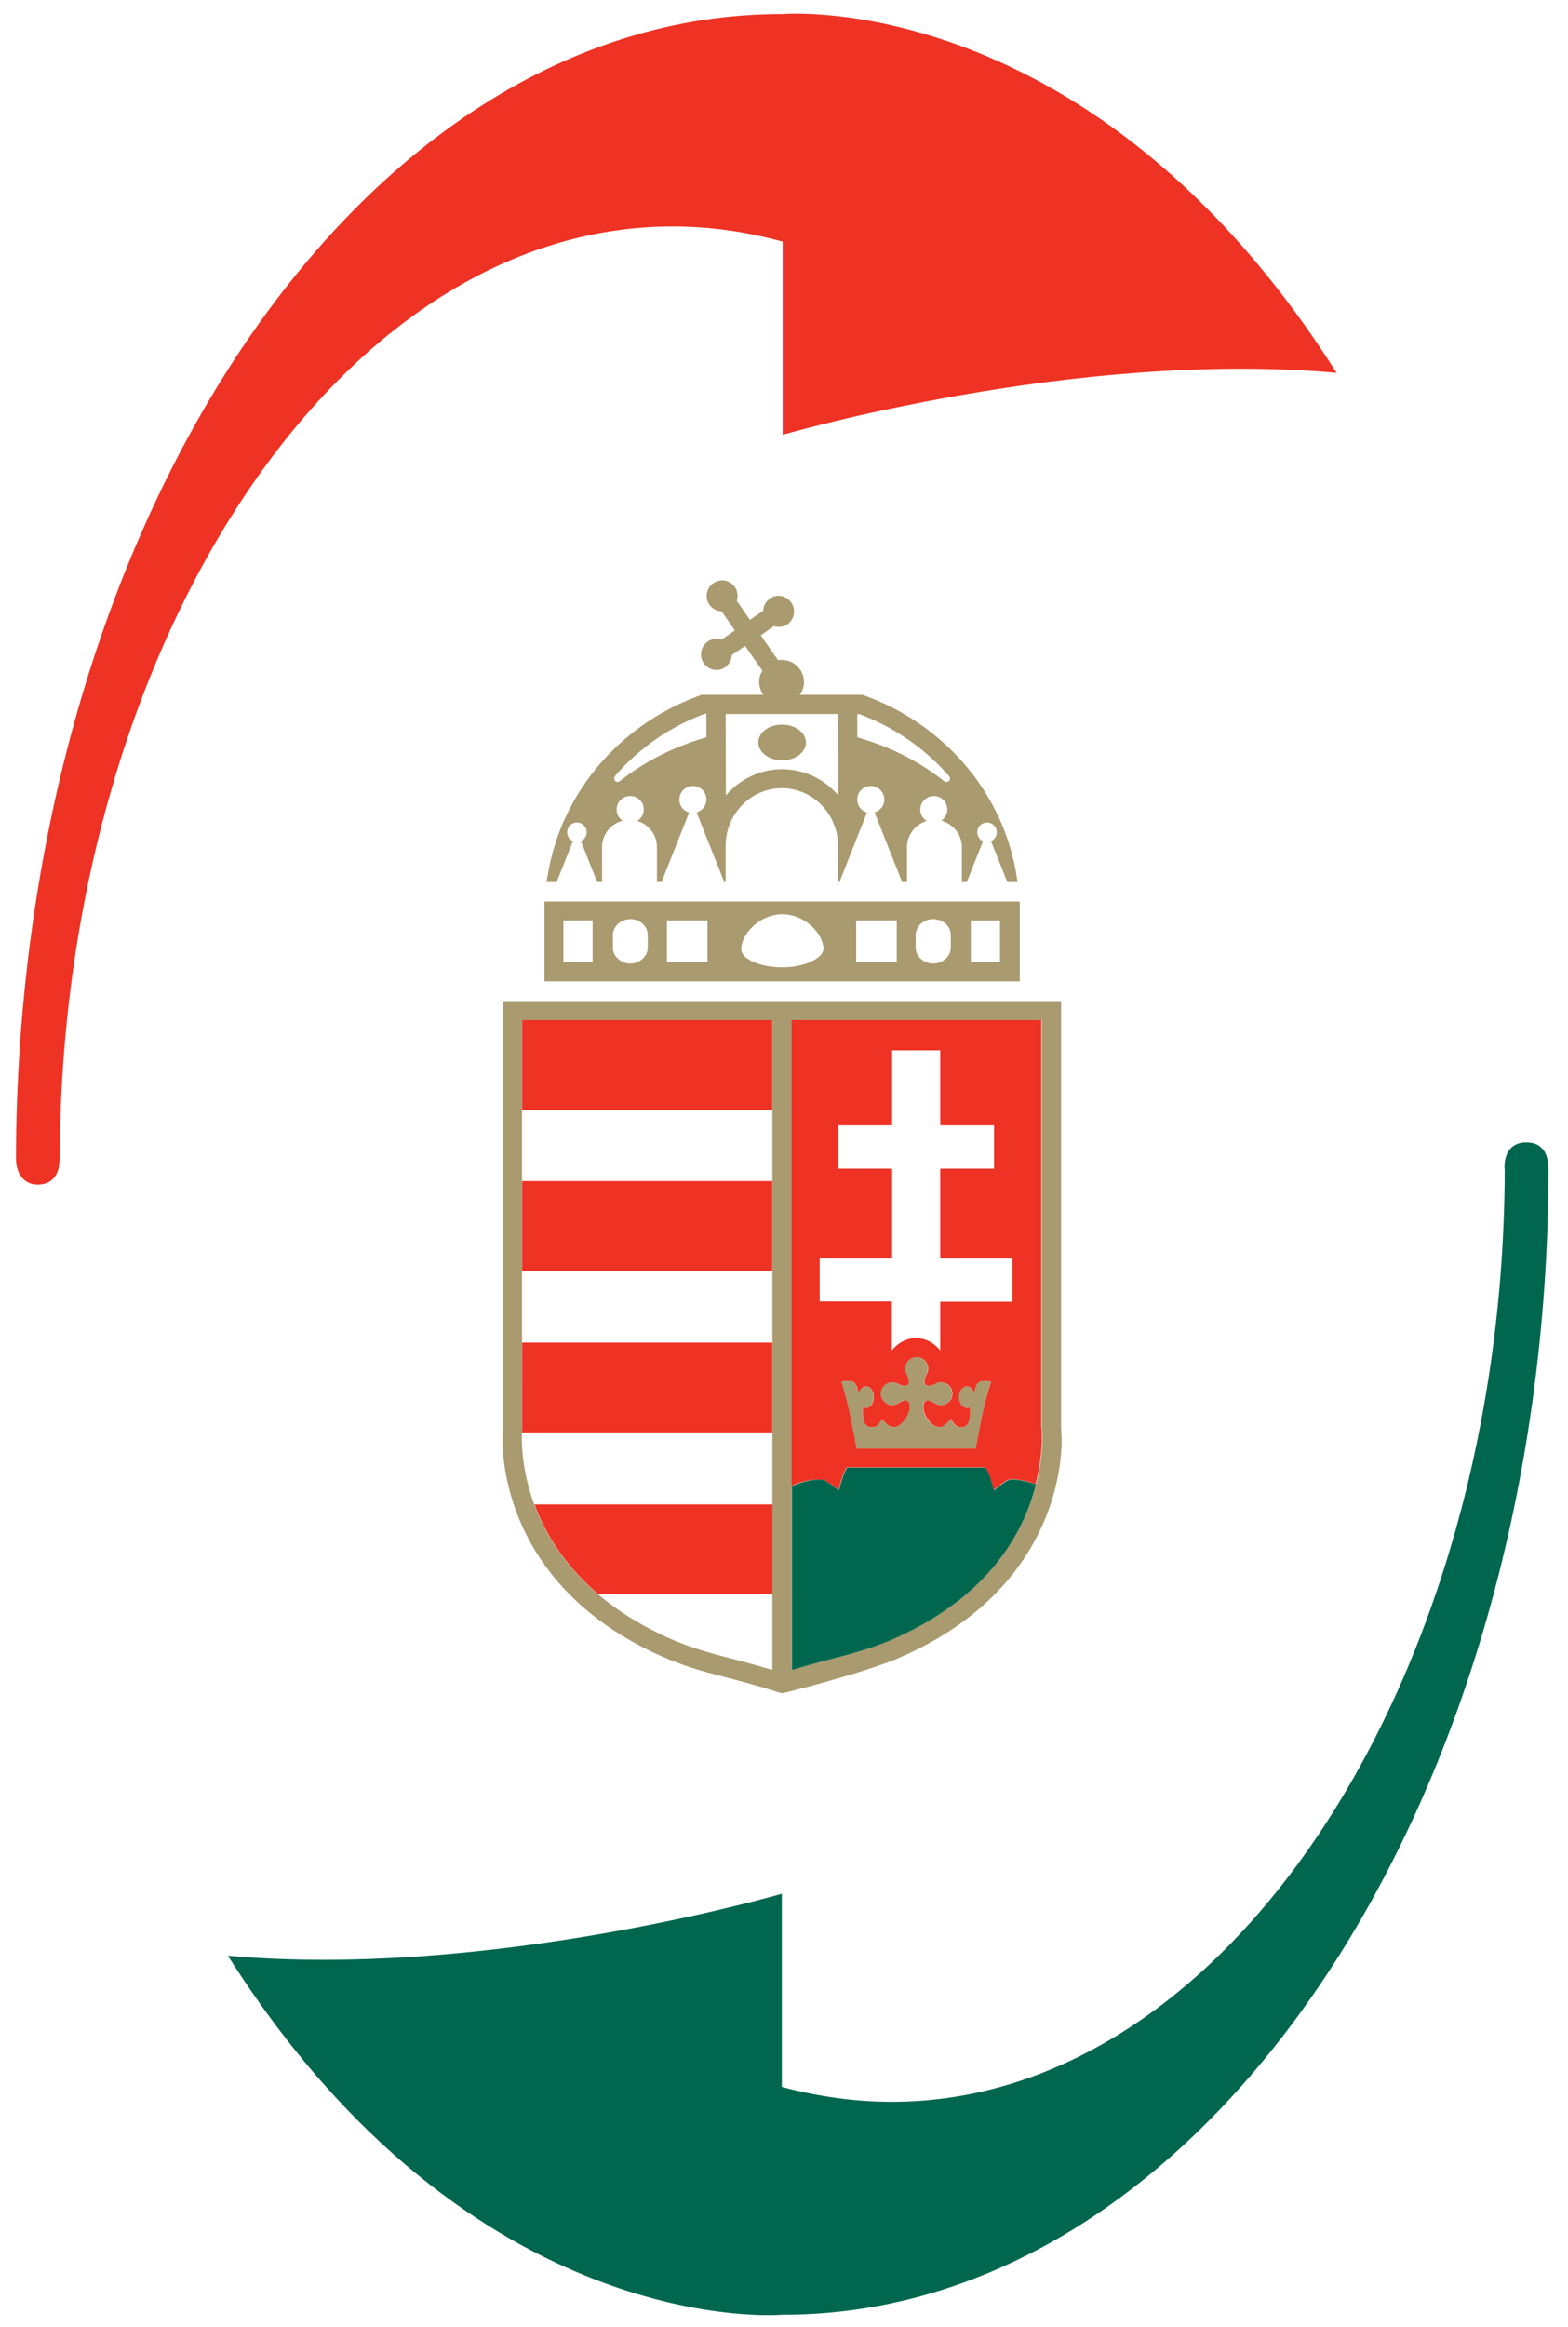 <svg width="58" height="86" viewBox="0 0 58 86" fill="none" xmlns="http://www.w3.org/2000/svg">
  <path d="M28.95.52h-.04C13.32.52.68 19.41.59 42.75v.03c0 .67.35 1 .8 1 .43 0 .78-.23.81-.86v-.04c0-.01.01-.02.01-.04v-.03c.05-18.7 10.18-34.44 22.67-34.44 1.39 0 2.75.2 4.07.56v7.14s10.82-3.16 20.49-2.29C40.4-.49 28.95.52 28.95.52Z" fill="#EE3224"/>
  <path d="M57.27 43.15v-.02c-.01-.66-.37-.91-.81-.91-.45 0-.81.26-.81.94 0 .03.01.05.01.08-.05 18.7-10.18 34.44-22.67 34.44-1.39 0-2.75-.2-4.07-.55v-7.14S18.1 73.15 8.43 72.28c9.04 14.28 20.49 13.27 20.49 13.27h.04c15.62 0 28.28-18.95 28.32-42.35-.01-.03-.01-.04-.01-.05Z" fill="#00674E"/>
  <path d="M29.81 27.44c0 .37-.4.66-.88.66-.49 0-.88-.3-.88-.66 0-.37.39-.66.88-.66s.88.3.88.66Z" fill="#A99A6F"/>
  <path d="M21.19 31.09a.353.353 0 0 1-.21-.33c0-.2.16-.36.36-.36.2 0 .36.16.36.36 0 .15-.09.27-.21.33l.6 1.51h.18v-1.29c0-.47.32-.86.76-.98a.489.489 0 0 1-.22-.41c0-.28.22-.5.5-.5a.495.495 0 0 1 .26.92c.42.12.73.51.73.97v1.29h.17l1.02-2.57a.495.495 0 0 1-.36-.48c0-.28.22-.5.5-.5s.5.22.5.5c0 .23-.16.41-.36.48l1.02 2.57h.05v-1.33c0-1.18.93-2.14 2.08-2.14s2.08.96 2.08 2.14v1.33h.05l1.02-2.57a.495.495 0 0 1-.36-.48c0-.28.22-.5.5-.5s.5.22.5.5c0 .23-.15.41-.36.48l1.02 2.57h.18v-1.29c0-.46.31-.84.73-.97a.5.5 0 0 1-.24-.42c0-.28.23-.5.5-.5.28 0 .5.22.5.5 0 .17-.09.32-.22.41.43.12.76.51.76.98v1.29h.18l.6-1.51a.37.37 0 0 1-.21-.33c0-.2.16-.36.36-.36.2 0 .36.16.36.36 0 .15-.09.27-.21.33l.6 1.51h.38l-.07-.42c-.55-3-2.73-5.45-5.61-6.48l-.06-.02h-2.32a.79.79 0 0 0 .01-.94.808.808 0 0 0-.67-.35c-.04 0-.1 0-.14.01l-.64-.92.49-.34a.566.566 0 0 0 .5-.07c.16-.11.24-.29.24-.47a.575.575 0 0 0-.57-.58c-.11 0-.23.03-.32.1a.58.58 0 0 0-.25.45l-.49.34-.49-.71a.566.566 0 0 0-.54-.75.575.575 0 0 0-.47.9c.11.15.28.24.45.24l.49.71-.49.34a.582.582 0 0 0-.51.07.575.575 0 0 0 .32 1.05c.11 0 .23-.03.32-.1.16-.11.24-.28.25-.45l.49-.34.64.92c-.08.13-.12.27-.12.41 0 .16.05.32.14.46 0 .01.01.01.02.02h-2.32l-.02.02c-2.88 1.03-5.06 3.48-5.61 6.48l-.08.42h.38l.6-1.51Zm10.52-4.7h.07c1.3.48 2.44 1.28 3.32 2.29.03.02.04.06.04.09 0 .07-.06.13-.13.13-.04 0-.07-.02-.1-.04-.91-.72-2-1.27-3.2-1.61v-.86Zm-.71 0 .01 3.01a2.73 2.73 0 0 0-2.08-.97c-.84 0-1.57.38-2.08.97l-.01-3.01H31Zm-8.25 2.29a8.088 8.088 0 0 1 3.32-2.3h.06v.87c-1.2.34-2.29.9-3.19 1.61-.02.02-.05.04-.09.04-.08 0-.13-.06-.13-.13 0-.03.01-.06.03-.09Zm-2.61 4.64v2.95h17.58v-2.95H20.14Zm1.78 2.24h-1.08v-1.54h1.08v1.54Zm2.04-.54c0 .32-.29.59-.64.59-.36 0-.65-.27-.65-.59v-.46c0-.32.29-.59.65-.59.36 0 .64.27.64.59v.46Zm2.21.54h-1.5v-1.54h1.5v1.54Zm3.81-.01c-.27.12-.64.2-1.04.2-.41 0-.77-.07-1.05-.19-.27-.12-.47-.27-.47-.49.01-.56.67-1.27 1.52-1.28.85.01 1.51.72 1.52 1.28-.02.21-.22.36-.48.48Zm3.19.01h-1.5v-1.54h1.5v1.54Zm2-.54c0 .32-.29.59-.65.59-.36 0-.65-.27-.65-.59v-.46c0-.32.29-.59.65-.59.36 0 .65.27.65.59v.46Zm1.82.54h-1.08v-1.54h1.08v1.54Z" fill="#A99A6F"/>
  <path d="M28.57 37.7h-9.26v3.32h9.26V37.7ZM28.58 55.6h-8.81c.38 1.04 1.09 2.24 2.36 3.32h6.45V55.6ZM28.57 43.65h-9.26v3.32h9.26v-3.32ZM19.31 52.82s0 .05-.01.12h9.27v-3.32h-9.26V52.82ZM38.12 55.52c.03-.08.05-.16.08-.24-.02.08-.05.16-.08.24ZM34.53 59.79c.04-.03.08-.05.12-.08-.04.03-.08.06-.12.08ZM37.89 56.09c.03-.06.06-.12.08-.18-.02.06-.05.12-.08.18ZM33.69 60.26c.07-.04.14-.07.21-.11-.07.04-.14.08-.21.11ZM36.51 58.17c.03-.03.06-.06.08-.1-.02.04-.05.07-.08.1ZM31.02 55.07c.06-.25.15-.58.3-.84h5.13c.15.26.24.59.3.84.2-.12.43-.4.68-.4.24 0 .58.07.88.18-.02.08-.05.17-.07.25.25-.86.3-1.58.3-1.97 0-.21-.01-.32-.02-.35V37.7h-9.26v17.23c.33-.17.72-.25 1.06-.25.27-.01.51.27.7.39Zm5.43-3.3c-.18.73-.36 1.76-.36 1.76h-4.4s-.18-1.03-.36-1.76c-.06-.24-.13-.5-.2-.7.03-.02.27-.03.31-.03.13 0 .23.11.27.27 0 0 .03.18.08.12 0 0 0-.01.01-.01.05-.11.14-.18.24-.18.16 0 .28.18.28.39 0 .22-.12.4-.28.4-.04 0-.07-.01-.11-.03-.02.06-.03.14-.02.2.01.13-.02.62.42.54.18-.04.23-.19.23-.19s.05-.12.15-.01c.06.07.23.27.47.18.23-.09.45-.43.47-.66 0 0 .07-.52-.41-.2h-.01a.44.44 0 0 1-.22.07c-.23 0-.42-.19-.42-.42 0-.23.19-.42.42-.42.07 0 .13.02.2.05 0 0 .31.18.4 0 .05-.11-.02-.24-.07-.36a.488.488 0 0 1-.03-.07c0-.01-.01-.02-.01-.03 0 0 0-.01-.01-.02v-.08c0-.23.19-.42.42-.42.23 0 .42.19.42.42 0 .02 0 .03-.01.04v.06c0 .01-.01.02-.01.03-.01.03-.02.05-.03.07-.05.11-.12.25-.07.36.09.18.4 0 .4 0a.422.422 0 0 1 .62.37c0 .23-.19.42-.42.42a.39.39 0 0 1-.23-.07h-.01c-.47-.32-.41.2-.41.2.01.22.23.57.46.66.24.09.41-.11.47-.18.1-.11.16.01.16.01s.05.14.22.19c.43.08.41-.41.42-.54.01-.07-.01-.14-.02-.2-.03.02-.07.03-.11.03-.16 0-.28-.18-.28-.4 0-.22.13-.39.28-.39.1 0 .19.07.24.18l.01.01c.04.07.07-.12.07-.12.04-.16.14-.27.27-.27.04 0 .28.01.31.03-.08.2-.14.46-.21.7Zm-6.12-5.26H33v-3.32h-1.99v-1.6H33v-2.77h1.78v2.77h1.99v1.6h-1.99v3.32h2.67v1.6h-2.67v1.81a1.14 1.14 0 0 0-.81-.46H33.78c-.32.03-.6.21-.79.45V48.1h-2.67v-1.59h.01ZM37.66 56.57l.09-.18-.09.18ZM35.3 59.27c.05-.04.1-.07.14-.11-.04.03-.09.07-.14.11ZM35.9 58.77c.04-.04.09-.07.13-.11-.04.04-.08.07-.13.11ZM36.93 57.68c.04-.05.08-.1.11-.15-.03.05-.07.1-.11.15ZM37.35 57.09c.02-.03.04-.07.06-.1-.02.03-.04.07-.06.1Z" fill="#EE3224"/>
  <path d="M39.25 52.75V37H18.61v15.78c-.01.05-.02.18-.02.37-.02 1.32.48 5.8 6.15 8.18 1.51.6 2.11.59 4.1 1.23l.09.02.1-.02s2.58-.63 4.09-1.23c5.67-2.38 6.17-6.86 6.15-8.18-.01-.25-.02-.39-.02-.4Zm-19.95.39c0-.21.01-.32.01-.32V37.7h9.26v24.02c-1.66-.5-2.27-.55-3.56-1.06-5.34-2.26-5.7-6.33-5.71-7.52Zm13.54 7.52c-1.29.51-1.9.56-3.56 1.06V37.7h9.26v15.08c0 .04.02.14.02.35-.02 1.2-.37 5.27-5.72 7.53Z" fill="#A99A6F"/>
  <path d="M33.89 53.53h2.2s.18-1.03.36-1.76c.06-.24.13-.5.2-.7-.03-.02-.27-.03-.31-.03-.12 0-.23.11-.27.27 0 0-.03.18-.07.12l-.01-.01c-.05-.11-.14-.18-.24-.18-.16 0-.28.18-.28.39 0 .22.13.4.28.4.04 0 .07-.01.11-.03.02.06.03.14.02.2-.01.13.02.62-.42.54-.18-.04-.22-.19-.22-.19s-.05-.12-.16-.01c-.06.07-.23.27-.47.18-.23-.09-.46-.43-.46-.66 0 0-.07-.52.41-.2h.01a.418.418 0 0 0 .65-.35.423.423 0 0 0-.62-.37s-.31.18-.4 0c-.05-.11.02-.24.07-.36.01-.02.02-.04.03-.07 0-.01 0-.02.01-.03v-.06c0-.01.01-.03.01-.04 0-.23-.19-.42-.42-.42-.23 0-.42.19-.42.42v.08c0 .01 0 .01.01.02 0 .01.01.02.01.03.01.03.02.05.03.07.05.11.11.25.07.36-.08.18-.4 0-.4 0a.423.423 0 0 0-.62.37c0 .23.19.42.42.42.08 0 .16-.02.22-.07h.01c.47-.32.41.2.41.2-.01.22-.23.57-.47.66-.23.09-.4-.11-.47-.18-.1-.11-.15.01-.15.01s-.05.14-.23.19c-.43.08-.4-.41-.42-.54-.01-.07 0-.14.02-.2.03.02.07.03.11.03.16 0 .28-.18.28-.4 0-.22-.12-.39-.28-.39-.1 0-.19.07-.24.18l-.01.01c-.04.07-.08-.12-.08-.12-.04-.16-.14-.27-.27-.27-.04 0-.28.01-.31.03.07.2.14.46.2.7.18.73.36 1.76.36 1.76h2.21Z" fill="#A99A6F"/>
  <path d="M38.32 54.86c-.3-.11-.64-.18-.88-.18-.25 0-.48.28-.68.4-.06-.25-.15-.58-.3-.84h-5.13c-.15.26-.24.59-.3.84-.2-.12-.43-.4-.68-.4-.34 0-.73.09-1.06.25v6.79c1.66-.5 2.27-.55 3.56-1.06 3.74-1.58 5.03-4.05 5.47-5.8Z" fill="#00674E"/>
</svg>

